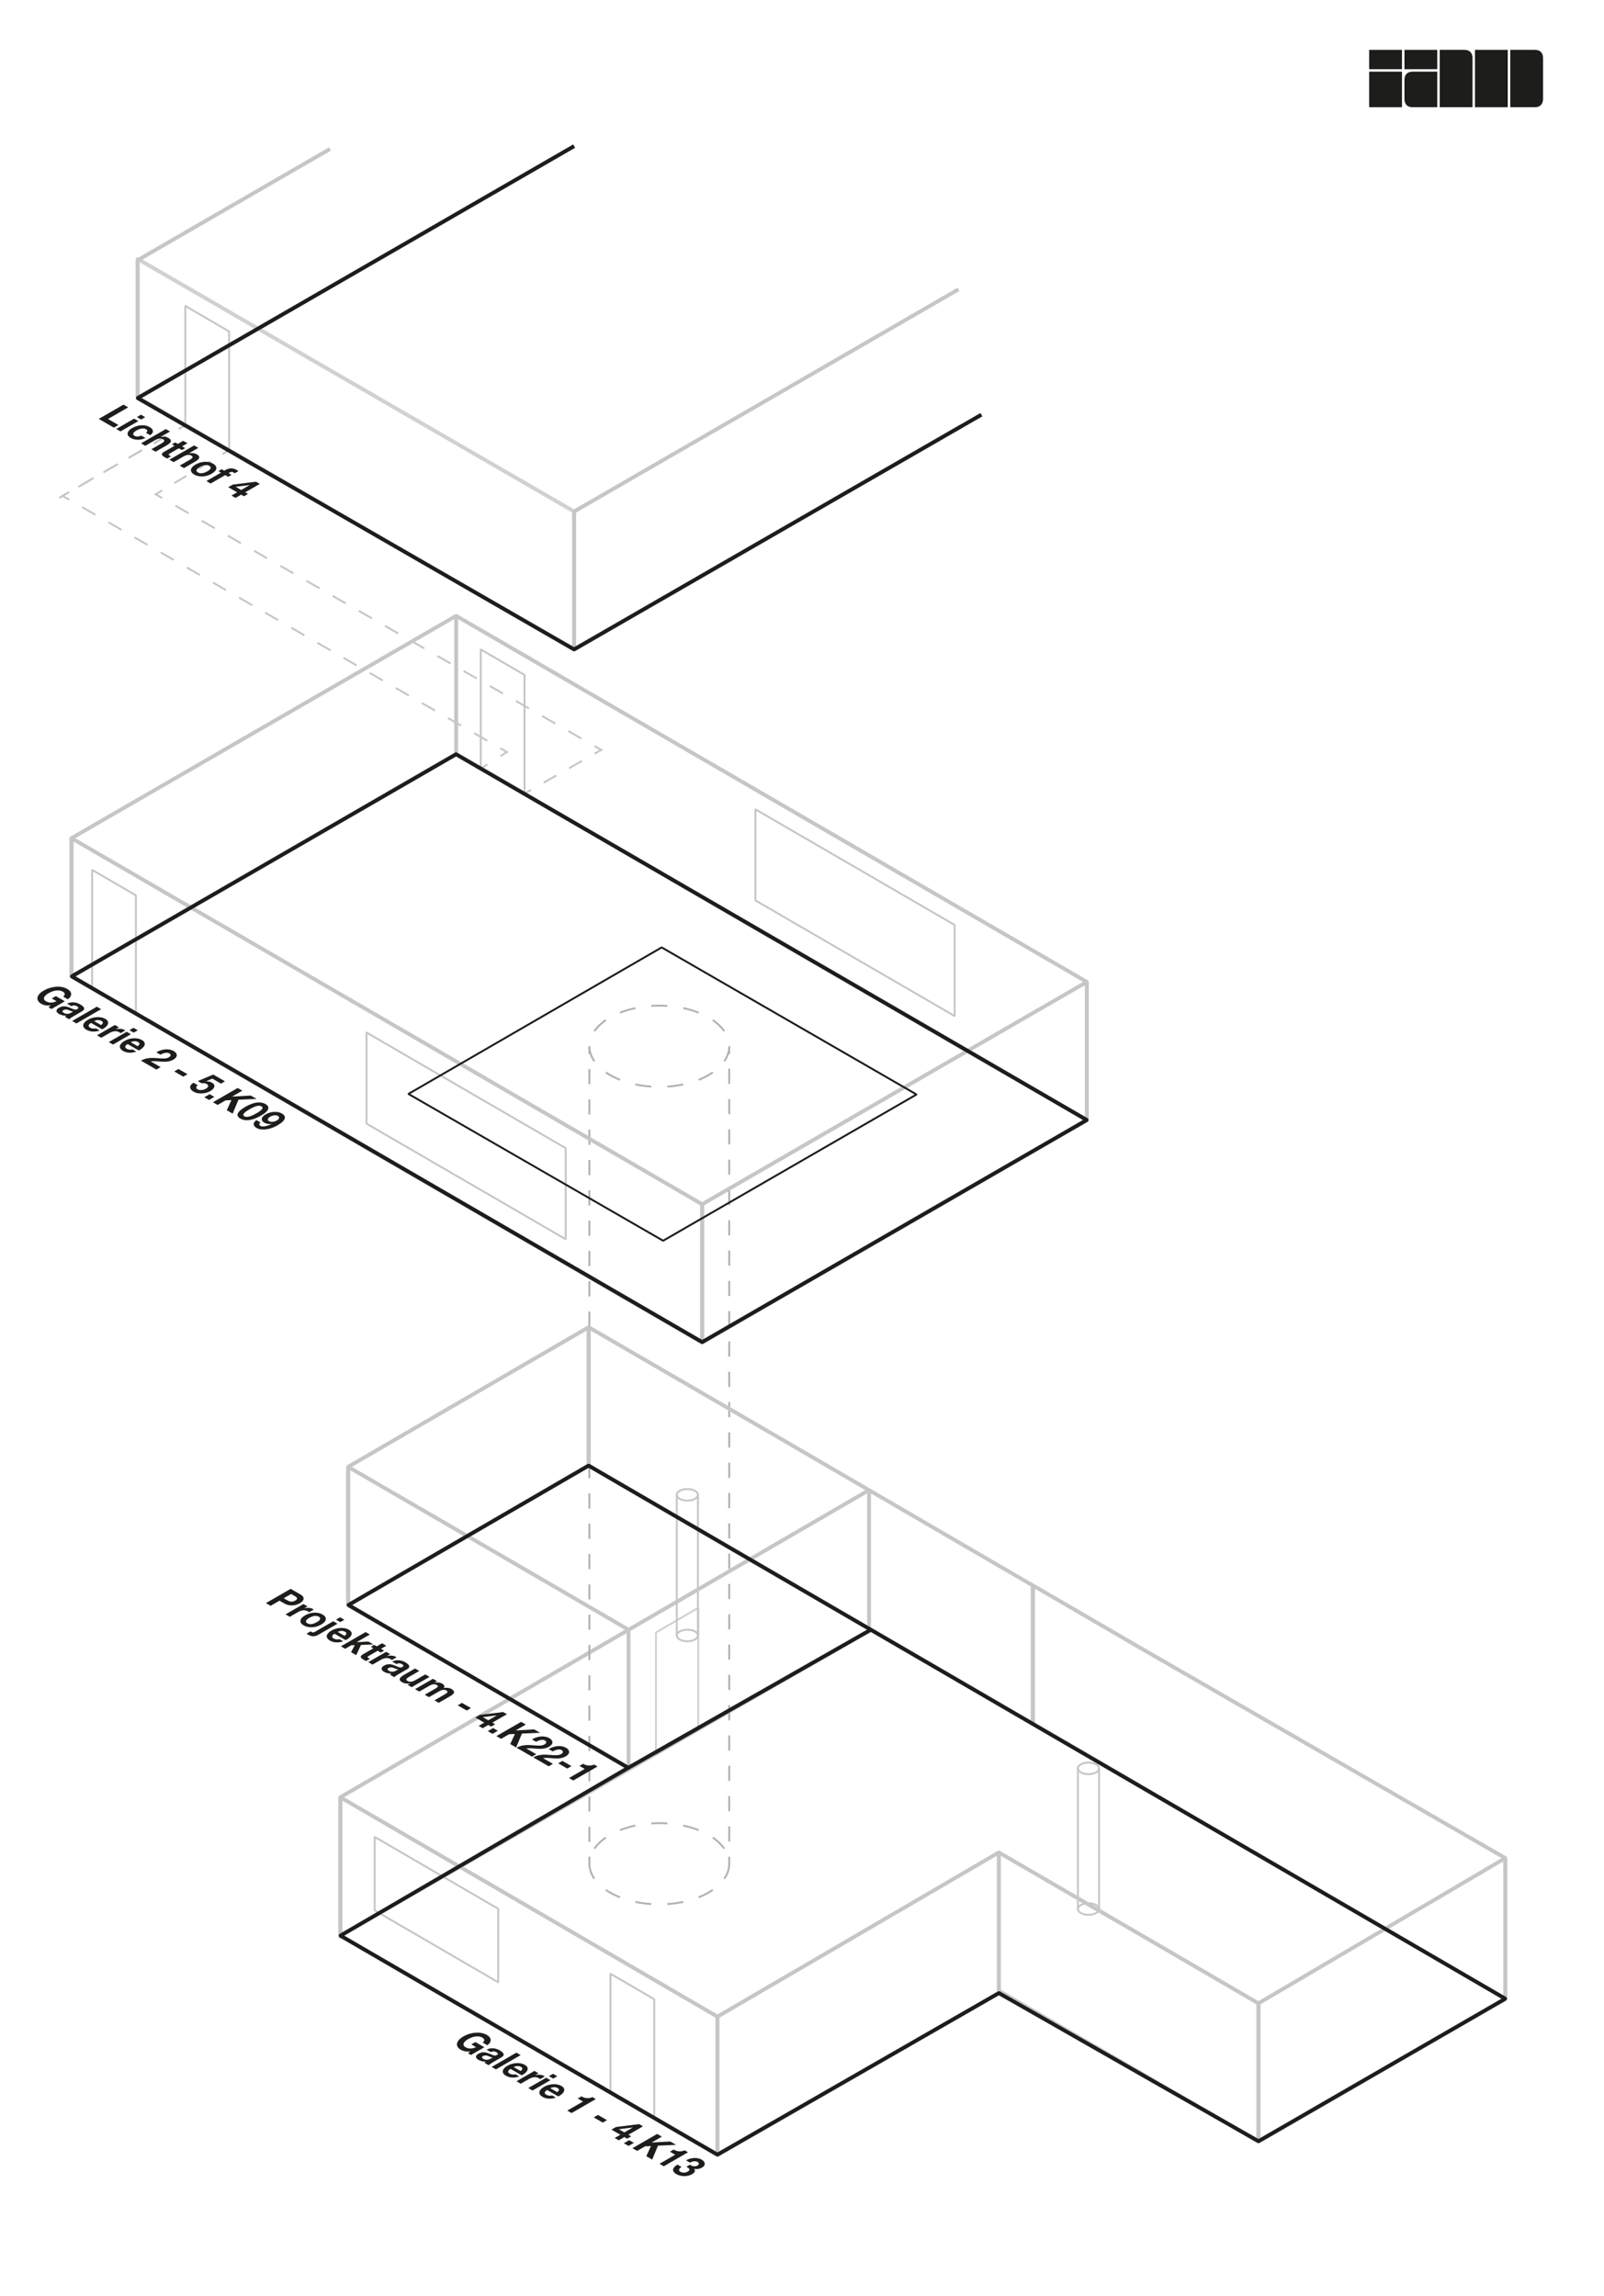 <?xml version="1.0" encoding="UTF-8"?><svg id="Ebene_1" xmlns="http://www.w3.org/2000/svg" viewBox="0 0 834 1194"><defs><style>.cls-1{stroke-dasharray:0 0 7.29 7.29;}.cls-1,.cls-2,.cls-3,.cls-4,.cls-5,.cls-6,.cls-7,.cls-8,.cls-9,.cls-10,.cls-11,.cls-12,.cls-13,.cls-14,.cls-15,.cls-16{fill:none;stroke-miterlimit:10;}.cls-1,.cls-2,.cls-3,.cls-6,.cls-9,.cls-10,.cls-14,.cls-15,.cls-16{stroke:#c6c6c6;}.cls-17{fill:#1d1d1b;}.cls-2{stroke-dasharray:0 0 7.62 7.62;}.cls-3{stroke-dasharray:0 0 7.31 7.31;}.cls-4,.cls-8,.cls-11,.cls-12{stroke:#1d1d1b;}.cls-4,.cls-11{opacity:.2;}.cls-5{stroke-dasharray:0 0 7.88 7.88;}.cls-5,.cls-7,.cls-13{stroke:#b2b2b2;}.cls-6{stroke-dasharray:0 0 7.52 7.52;}.cls-7{stroke-dasharray:0 0 8.35 8.35;}.cls-8,.cls-9,.cls-11{stroke-width:2px;}.cls-10{stroke-dasharray:0 0 7.85 7.85;}.cls-15{stroke-dasharray:0 0 6.03 6.03;}.cls-16{stroke-dasharray:0 0 7.84 7.84;}</style></defs><line class="cls-14" x1="119.13" y1="234.07" x2="115.7" y2="236.13"/><line class="cls-3" x1="109.44" y1="239.9" x2="87.51" y2="253.12"/><polyline class="cls-14" points="84.38 255 80.95 257.07 84.42 259.06"/><line class="cls-10" x1="91.23" y1="262.97" x2="305.74" y2="386.02"/><polyline class="cls-14" points="309.15 387.98 312.62 389.97 309.14 391.95"/><line class="cls-2" x1="302.52" y1="395.71" x2="279.36" y2="408.9"/><polyline class="cls-14" points="276.05 410.78 272.57 412.76 269.11 410.75"/><line class="cls-15" x1="263.9" y1="407.71" x2="256.07" y2="403.16"/><polyline class="cls-14" points="253.47 401.65 250.01 399.64 253.39 397.5"/><polyline class="cls-14" points="260.2 393.21 263.58 391.08 260.12 389.08"/><line class="cls-16" x1="253.33" y1="385.17" x2="39.39" y2="261.81"/><polyline class="cls-14" points="35.99 259.86 32.53 257.86 35.99 255.86"/><line class="cls-1" x1="42.32" y1="252.22" x2="89.73" y2="224.94"/><polyline class="cls-14" points="92.9 223.12 96.36 221.13 92.9 223.12"/><line class="cls-6" x1="86.38" y1="226.88" x2="37.52" y2="255.03"/><line class="cls-14" x1="34.27" y1="256.91" x2="30.8" y2="258.91"/><path class="cls-9" d="m177.12,1006.46l274.7-158.36s.05-.05.05-.09v-72.97c0-.08-.08-.13-.15-.09l-274.7,159.61s-.05.05-.05.09v71.71c0,.08.08.13.15.09Z"/><path class="cls-9" d="m317.38,1016.3l-140.26-81.6c-.07-.04-.15,0-.15.09v71.71s.02.07.05.09l140.36,81.59v.07l55.51,32.24c.07.04.15,0,.15-.09v-71.64s-.02-.07-.05-.09l-55.61-32.37Z"/><path class="cls-9" d="m592.28,856.57l-55.2-32.11c-.07-.04-.15,0-.15.09v71.71s.02.07.05.09l55.3,32.1v.07l190.26,110.75c.07.04.15,0,.15-.09v-72.88s-.02-.07-.05-.09l-190.36-109.64Z"/><path class="cls-9" d="m654.49,1113.62l128.15-74.16s.05-.05.05-.09v-72.96c0-.08-.08-.13-.15-.09l-128.15,75.42s-.05.05-.05.09v71.71c0,.08.08.13.15.09Z"/><path class="cls-9" d="m598.68,1009.38l-79.17-45.99c-.07-.04-.15,0-.15.09v71.71s.02.07.05.09l79.27,45.98v.07l55.51,32.24c.07.04.15,0,.15-.09v-71.64s-.02-.07-.05-.09l-55.61-32.37Z"/><path class="cls-9" d="m373.19,1120.55l146.12-84.03s.05-.05.05-.09v-72.96c0-.08-.08-.13-.15-.09l-146.12,85.28s-.05.05-.05.09v71.71c0,.08.08.13.15.09Z"/><path class="cls-14" d="m194.83,955.41v38s.02.07.05.09l45.93,26.7v.02l18.08,10.5c.07.04.15,0,.15-.09v-37.98s-.02-.07-.05-.09l-64.01-37.24c-.07-.04-.15,0-.15.09Z"/><path class="cls-14" d="m317.42,1026.56v61.66s.02.07.05.09l16.25,9.45h0s6.31,3.67,6.31,3.67c.07.04.15,0,.15-.09v-61.65s-.02-.07-.05-.09l-22.57-13.13c-.07-.04-.15,0-.15.09Z"/><line class="cls-14" x1="560.45" y1="992.78" x2="560.45" y2="919.58"/><line class="cls-14" x1="571.45" y1="919.58" x2="571.45" y2="992.78"/><ellipse class="cls-14" cx="565.95" cy="919.58" rx="5.5" ry="3.01"/><ellipse class="cls-14" cx="565.95" cy="992.72" rx="5.5" ry="3.01"/><line class="cls-4" x1="537.08" y1="896.3" x2="537.08" y2="824.45"/><path class="cls-4" d="m341.21,911.87l21.81-12.54s.05-.05.05-.09v-62.97c0-.08-.08-.13-.15-.09l-21.81,12.73s-.05.05-.05.09v62.78c0,.08.08.13.15.09Z"/><line class="cls-13" x1="379.16" y1="969.5" x2="379.16" y2="965.5"/><line class="cls-5" x1="379.16" y1="957.63" x2="379.16" y2="552"/><line class="cls-13" x1="379.16" y1="548.07" x2="379.16" y2="544.07"/><line class="cls-13" x1="306.45" y1="544.07" x2="306.45" y2="548.07"/><line class="cls-5" x1="306.45" y1="555.94" x2="306.45" y2="961.57"/><line class="cls-13" x1="306.45" y1="965.5" x2="306.45" y2="969.5"/><ellipse class="cls-7" cx="342.81" cy="544.07" rx="36.35" ry="21.11"/><ellipse class="cls-7" cx="342.81" cy="969.17" rx="36.35" ry="21.11"/><path class="cls-9" d="m396.21,742.5l-89.98-52.24c-.07-.04-.15,0-.15.09v71.71s.02.07.05.09l89.87,52.33.19.11,140.79,81.75c.07.04.15,0,.15-.09v-71.64s-.02-.07-.05-.09l-140.87-82.02Z"/><path class="cls-9" d="m271.15,815.11l-89.98-52.24c-.07-.04-.15,0-.15.09v71.71s.02.07.05.09l90.08,52.22v.07l55.51,32.24c.07.04.15,0,.15-.09v-71.64s-.02-.07-.05-.09l-55.61-32.37Z"/><path class="cls-9" d="m181.17,834.64l124.86-72.49s.05-.05.05-.09v-71.71c0-.08-.08-.13-.15-.09l-124.86,72.49s-.05.05-.05.09v71.71c0,.08.08.13.15.09Z"/><line class="cls-14" x1="351.91" y1="850.53" x2="351.91" y2="777.33"/><line class="cls-14" x1="362.9" y1="777.33" x2="362.9" y2="850.53"/><ellipse class="cls-14" cx="357.4" cy="777.33" rx="5.5" ry="3.01"/><ellipse class="cls-14" cx="357.4" cy="850.47" rx="5.5" ry="3.01"/><path class="cls-9" d="m37.17,436.05v71.71s.02.07.05.09l327.71,190.17c.07.04.15,0,.15-.09v-71.64s-.02-.07-.05-.09L37.32,435.96c-.07-.04-.15,0-.15.09Z"/><path class="cls-9" d="m237.18,320.43v71.71s.02.07.05.09l327.71,190.17c.07.04.15,0,.15-.09v-71.64s-.02-.07-.05-.09l-327.71-190.24c-.07-.04-.15,0-.15.09Z"/><path class="cls-9" d="m37.32,507.73l199.81-115.51s.05-.05.05-.09v-71.71c0-.08-.08-.13-.15-.09l-199.81,115.51s-.05.05-.05.09v71.71c0,.08.08.13.15.09Z"/><path class="cls-9" d="m365.14,626.2l199.81-115.51c.07-.04.15,0,.15.09v71.64s-.02.07-.05.09l-199.81,115.51c-.07.04-.15,0-.15-.09v-71.64s.02-.07.05-.09Z"/><path class="cls-14" d="m249.96,337.89v61.66s.02.07.05.09l16.25,9.45h0s6.31,3.67,6.31,3.67c.07.04.15,0,.15-.09v-61.65s-.02-.07-.05-.09l-22.57-13.13c-.07-.04-.15,0-.15.09Z"/><path class="cls-14" d="m47.91,452.54v61.66s.02.07.05.09l16.25,9.45h0s6.31,3.67,6.31,3.67c.07.04.15,0,.15-.09v-61.65s-.02-.07-.05-.09l-22.57-13.13c-.07-.04-.15,0-.15.09Z"/><path class="cls-14" d="m190.56,537.09v47.15s.02.07.05.09l103.38,60c.07.04.15,0,.15-.09v-47.12s-.02-.07-.05-.09l-103.38-60.02c-.07-.04-.15,0-.15.09Z"/><path class="cls-14" d="m392.78,421.02v47.15s.02.07.05.09l103.38,60c.07.04.15,0,.15-.09v-47.12s-.02-.07-.05-.09l-103.38-60.02c-.07-.04-.15,0-.15.09Z"/><path class="cls-12" d="m212.51,568.94l132.24,76.23s.07.02.1,0l131.55-75.94c.07-.04.07-.13,0-.17l-132.31-76.36s-.07-.02-.1,0l-131.48,76.07c-.07.04-.07.13,0,.17Z"/><path class="cls-11" d="m71.58,134.82v71.71s.02.07.05.09l226.72,131.16c.07.04.15,0,.15-.09v-71.64s-.02-.07-.05-.09L71.73,134.74c-.07-.04-.15,0-.15.09Z"/><path class="cls-9" d="m498.37,150.46l-199.81,115.51s-.05.05-.05.09v71.64c0,.08.08.13.15.09l201.76-116.63"/><path class="cls-14" d="m96.36,159.28v61.66s.02.07.05.09l16.25,9.45h0s6.31,3.67,6.31,3.67c.07.04.15,0,.15-.09v-61.65s-.02-.07-.05-.09l-22.57-13.13c-.07-.04-.15,0-.15.09Z"/><path class="cls-9" d="m271.59,91.49s26.95-15.52,26.91-15.5L71.73,207.08c-.07.04-.15,0-.15-.09v-71.64s.02-.07.05-.09l99.95-57.78"/><path class="cls-17" d="m26.41,522.83c-1.08.12-2.02.11-2.82-.05-.79-.15-1.46-.39-2-.7-.86-.5-1.46-1.04-1.79-1.63s-.42-1.19-.29-1.81c.13-.62.48-1.23,1.05-1.85.57-.62,1.31-1.19,2.24-1.72s1.96-.99,3.04-1.32,2.16-.54,3.24-.63c1.08-.08,2.13-.03,3.15.16,1.02.19,1.97.53,2.83,1.03.57.33,1.03.71,1.36,1.13.34.42.53.87.57,1.34.04.47-.08.95-.35,1.44-.28.49-.75.97-1.42,1.42l-2.34-1.35c.57-.5.83-.97.77-1.43-.06-.45-.38-.84-.96-1.18-.55-.32-1.14-.52-1.77-.6s-1.27-.07-1.93.03-1.3.27-1.93.51-1.24.53-1.8.85-1.01.65-1.41,1-.69.72-.86,1.1-.18.74-.05,1.11c.14.36.48.71,1.03,1.02.8.46,1.66.69,2.58.67.92-.02,1.87-.26,2.84-.74l-2.46-1.42,2.11-1.22,4.68,2.7-6.95,4.01-1.56-.9,1.21-.99Z"/><path class="cls-17" d="m34.85,521.95c.63-.33,1.26-.54,1.88-.64.62-.1,1.23-.11,1.83-.05.59.06,1.16.19,1.7.39.54.19,1.04.42,1.49.69.41.23.78.49,1.13.77.35.28.6.57.75.88.15.31.16.63.03.95-.13.33-.47.65-1.02.97l-4.84,2.8c-.42.24-.8.49-1.14.73-.34.25-.56.45-.65.62l-2.25-1.3c.1-.11.22-.21.34-.31.12-.1.26-.2.4-.3-.77.04-1.49-.03-2.14-.21-.65-.18-1.23-.41-1.73-.7-.38-.22-.69-.46-.9-.72s-.34-.52-.36-.8c-.02-.28.07-.55.28-.84s.55-.56,1.03-.84c.53-.3,1.04-.51,1.54-.62.5-.11.98-.15,1.44-.11.46.03.91.11,1.34.24.43.13.84.28,1.25.44.4.16.78.32,1.13.48s.68.29,1,.39.62.15.9.16c.28,0,.56-.07.82-.22s.46-.31.54-.45.11-.27.07-.4c-.04-.13-.13-.25-.27-.36s-.31-.23-.51-.35c-.43-.25-.87-.38-1.34-.4-.47-.02-.98.1-1.52.37l-2.21-1.28Zm3.22,4.04c-.19,0-.38-.02-.57-.07s-.39-.11-.59-.18c-.2-.07-.4-.15-.61-.24-.21-.09-.41-.17-.61-.25-.21-.08-.43-.15-.64-.2-.22-.06-.44-.09-.66-.1s-.45.01-.68.06c-.23.05-.47.14-.69.27-.24.14-.4.27-.48.4-.08.13-.1.25-.06.38.04.12.12.24.25.36.13.12.28.23.46.33.44.25.86.4,1.27.44.41.04.78.03,1.13-.04.35-.07.66-.17.92-.29.27-.12.47-.23.61-.31l.95-.55Z"/><path class="cls-17" d="m50.36,523.5l2.21,1.28-12.85,7.42-2.21-1.28,12.85-7.42Z"/><path class="cls-17" d="m47.33,531.93c-.79.49-1.2.94-1.25,1.35s.24.8.87,1.16c.45.26.96.41,1.54.44.58.04,1.05,0,1.41-.13l1.95,1.12c-1.42.46-2.69.64-3.83.55-1.14-.09-2.16-.4-3.08-.92-.63-.37-1.09-.77-1.35-1.2-.27-.43-.37-.88-.29-1.33.08-.45.32-.91.73-1.37.41-.46.97-.89,1.69-1.31s1.44-.72,2.24-.95c.8-.23,1.6-.37,2.4-.41.8-.04,1.58,0,2.34.15s1.44.4,2.05.75c.69.4,1.13.83,1.33,1.3.2.47.21.95.02,1.44-.19.49-.54.96-1.06,1.43-.51.46-1.15.89-1.91,1.28l-5.81-3.36Zm5.22,1.14c.54-.43.85-.82.92-1.17.07-.35-.16-.68-.7-.99-.35-.2-.72-.33-1.09-.39-.37-.06-.73-.06-1.07-.03s-.66.1-.94.2c-.29.1-.52.2-.71.29l3.6,2.08Z"/><path class="cls-17" d="m59.72,533l2.11,1.22-1.73,1,.03.02c.39-.11.8-.18,1.22-.22s.84-.04,1.24-.01.78.1,1.15.19c.36.1.68.22.95.38.17.1.3.21.39.33l-2.38,1.37c-.08-.07-.18-.16-.31-.25-.13-.09-.26-.18-.39-.26-.41-.23-.83-.39-1.26-.46-.44-.07-.88-.08-1.32-.02-.44.06-.88.17-1.32.34-.44.17-.86.37-1.27.61l-4.19,2.42-2.21-1.28,9.31-5.37Z"/><path class="cls-17" d="m69.51,536.98l-2.21-1.28,2.11-1.22,2.21,1.28-2.11,1.22Zm-3.65-.45l2.21,1.28-9.31,5.37-2.21-1.28,9.31-5.37Z"/><path class="cls-17" d="m66.36,542.92c-.79.49-1.2.94-1.25,1.35s.24.8.87,1.16c.45.26.96.41,1.54.44.58.04,1.05,0,1.41-.13l1.95,1.12c-1.42.46-2.69.64-3.83.55-1.14-.09-2.16-.4-3.08-.92-.63-.37-1.09-.77-1.35-1.2-.27-.43-.37-.88-.29-1.33.08-.45.32-.91.73-1.37.41-.46.97-.89,1.69-1.31s1.44-.72,2.24-.95c.8-.23,1.6-.37,2.4-.41.8-.04,1.58,0,2.34.15s1.44.4,2.05.75c.69.4,1.13.83,1.33,1.3.2.47.21.95.02,1.44-.19.49-.54.96-1.06,1.43-.51.46-1.15.89-1.91,1.28l-5.81-3.36Zm5.22,1.14c.54-.43.85-.82.92-1.17.07-.35-.16-.68-.7-.99-.35-.2-.72-.33-1.09-.39-.37-.06-.73-.06-1.07-.03s-.66.1-.94.2c-.29.1-.52.2-.71.29l3.6,2.08Z"/><path class="cls-17" d="m81.28,547.23c.7-.43,1.44-.77,2.23-1.03.78-.26,1.57-.43,2.37-.5.79-.07,1.57-.04,2.34.1.76.14,1.47.4,2.12.78.5.29.88.61,1.16.98.27.36.41.74.42,1.14,0,.39-.13.79-.42,1.19-.29.4-.74.78-1.35,1.13-.47.27-.94.48-1.43.64s-.96.27-1.44.34-.96.11-1.44.12c-.49.01-.97,0-1.46-.03-.49-.03-.98-.07-1.47-.11s-1-.08-1.5-.11c-.5-.03-1.01-.04-1.52-.04-.51,0-1.03.04-1.55.11l5.16,2.98-2.2,1.27-8.01-4.63c.73-.42,1.46-.74,2.18-.94.72-.21,1.45-.34,2.19-.41.74-.07,1.5-.08,2.28-.05.78.03,1.59.08,2.43.14.43.03.88.06,1.35.1.47.04.93.06,1.4.05s.92-.06,1.37-.14.87-.24,1.25-.46c.6-.35.92-.71.96-1.09.04-.38-.18-.7-.65-.98-.33-.19-.7-.3-1.1-.32-.4-.02-.8,0-1.21.09-.41.08-.82.2-1.22.37-.4.16-.77.34-1.1.54l-2.12-1.22Z"/><path class="cls-17" d="m92.78,555.89l4.69,2.71-2.2,1.27-4.69-2.71,2.2-1.27Z"/><path class="cls-17" d="m114.91,563.49l-4.51-2.6-3.3,1.4v.04c.64-.03,1.22.02,1.71.13.49.11.96.29,1.39.54.54.31.9.65,1.09,1.03.19.37.23.75.13,1.14-.1.39-.33.77-.7,1.16-.37.39-.85.75-1.44,1.09-.65.37-1.36.66-2.14.86-.78.2-1.55.31-2.33.33-.78.02-1.52-.04-2.24-.19-.72-.15-1.34-.39-1.88-.71-.53-.31-.95-.65-1.27-1.02s-.49-.77-.53-1.18c-.04-.41.08-.82.35-1.24.27-.42.74-.82,1.39-1.21l2.21,1.28c-.51.36-.78.73-.8,1.12-.02.39.21.73.7,1.01.29.17.62.28.98.34.36.06.74.07,1.13.03.39-.04.78-.11,1.16-.23.38-.12.73-.27,1.04-.45s.59-.39.79-.6c.2-.21.33-.43.38-.65.05-.22.02-.43-.1-.64-.11-.2-.32-.39-.61-.56-.39-.23-.8-.37-1.21-.42-.41-.05-.9-.04-1.47.04l-2-1.15,8.04-3.4,6.1,3.52-2.11,1.22Z"/><path class="cls-17" d="m109,568.99l2.45,1.41-2.77,1.6-2.45-1.41,2.77-1.6Z"/><path class="cls-17" d="m123.55,565.76l2.45,1.41-5.33,3.08,9.68-.56,3.06,1.76-9.42.42-3.01,7.24-3.07-1.77,2.43-5.27-3.04.14-4.14,2.39-2.45-1.41,12.85-7.42Z"/><path class="cls-17" d="m127.56,575.57c1.22-.71,2.36-1.24,3.41-1.6,1.05-.36,2-.58,2.87-.66s1.65-.04,2.35.11c.7.15,1.32.39,1.86.7s.95.67,1.22,1.08c.27.41.34.86.21,1.37s-.51,1.06-1.13,1.66c-.62.61-1.54,1.26-2.77,1.97s-2.42,1.27-3.47,1.63-2.02.59-2.91.67-1.68.05-2.38-.11c-.7-.16-1.33-.39-1.87-.7s-.94-.67-1.21-1.07c-.27-.4-.32-.86-.17-1.37s.54-1.07,1.17-1.67,1.57-1.28,2.83-2Zm2.21,1.28c-.36.21-.78.47-1.27.77-.49.31-.92.63-1.28.96-.37.34-.6.67-.69,1-.1.33.08.63.52.89s.96.36,1.55.31c.58-.05,1.17-.18,1.75-.39.58-.21,1.14-.46,1.67-.74.53-.28.98-.53,1.34-.74.22-.13.48-.28.78-.46.3-.18.59-.37.88-.58s.56-.42.81-.65c.25-.22.43-.45.55-.67s.15-.44.1-.65c-.05-.21-.23-.4-.53-.58s-.62-.27-.98-.3-.74-.01-1.12.06c-.38.07-.77.18-1.16.32s-.76.3-1.12.47-.69.34-1,.51c-.31.17-.57.32-.79.45Z"/><path class="cls-17" d="m135.41,583.7c-.35.28-.55.59-.6.92-.05.33.11.61.5.83.41.23.87.35,1.4.34.53,0,1.07-.08,1.61-.21.55-.14,1.07-.31,1.59-.53.51-.22.95-.42,1.32-.61v-.04c-.8.12-1.51.12-2.13.01s-1.2-.32-1.73-.62c-.47-.27-.81-.6-1.02-.99-.21-.39-.28-.79-.19-1.2.09-.39.32-.77.68-1.13.36-.36.79-.69,1.29-.98.65-.37,1.34-.67,2.08-.89.74-.22,1.49-.35,2.24-.39s1.48,0,2.19.13c.71.13,1.35.36,1.92.69.82.47,1.31.98,1.48,1.51.16.53.09,1.07-.2,1.61s-.77,1.08-1.43,1.6c-.66.52-1.38,1.01-2.17,1.47s-1.62.85-2.56,1.21c-.94.36-1.9.63-2.87.79-.97.17-1.93.21-2.86.12-.94-.08-1.79-.35-2.57-.8-.95-.55-1.44-1.18-1.48-1.9-.04-.72.44-1.44,1.43-2.16l2.11,1.22Zm4.42-.71c.29.17.61.28.96.34s.7.06,1.07.02c.36-.04.72-.12,1.07-.24s.69-.27,1-.45c.29-.17.53-.35.74-.56s.34-.42.41-.63c.07-.22.06-.42-.02-.63s-.27-.38-.55-.55-.57-.25-.91-.3-.68-.04-1.04,0c-.36.04-.72.12-1.07.24-.35.12-.67.26-.95.43s-.56.36-.77.56c-.21.2-.37.41-.45.61-.09.21-.09.41-.02.61.07.2.25.39.53.55Z"/><path class="cls-17" d="m244.54,1066.74c-1.08.12-2.02.11-2.82-.05-.79-.15-1.46-.39-2-.7-.86-.5-1.46-1.04-1.79-1.63s-.42-1.19-.29-1.81c.13-.62.48-1.23,1.05-1.85.57-.62,1.31-1.19,2.24-1.72s1.96-.99,3.04-1.32,2.16-.54,3.24-.63c1.08-.08,2.13-.03,3.15.16,1.02.19,1.97.53,2.83,1.03.57.33,1.03.71,1.36,1.13.34.42.53.87.57,1.34.04.47-.08.95-.35,1.44-.28.49-.75.97-1.42,1.42l-2.34-1.35c.57-.5.83-.97.77-1.43-.06-.45-.38-.84-.96-1.18-.55-.32-1.14-.52-1.77-.6s-1.27-.07-1.93.03-1.3.27-1.93.51-1.24.53-1.8.85-1.01.65-1.41,1-.69.72-.86,1.1-.18.74-.05,1.11c.14.36.48.71,1.03,1.02.8.46,1.66.69,2.58.67.92-.02,1.87-.26,2.84-.74l-2.46-1.42,2.11-1.22,4.68,2.7-6.95,4.01-1.56-.9,1.21-.99Z"/><path class="cls-17" d="m252.98,1065.86c.63-.33,1.26-.54,1.88-.64.62-.1,1.23-.11,1.83-.05.59.06,1.16.19,1.7.39.54.19,1.04.42,1.49.69.41.23.78.49,1.13.77.35.28.6.57.75.88.15.31.16.63.03.95-.13.33-.47.65-1.02.97l-4.84,2.8c-.42.24-.8.49-1.14.73-.34.25-.56.45-.65.62l-2.25-1.3c.1-.11.22-.21.34-.31.12-.1.26-.2.4-.3-.77.04-1.49-.03-2.14-.21-.65-.18-1.23-.41-1.73-.7-.38-.22-.69-.46-.9-.72s-.34-.52-.36-.8c-.02-.28.07-.55.28-.84s.55-.56,1.03-.84c.53-.3,1.04-.51,1.54-.62.5-.11.98-.15,1.44-.11.46.03.91.11,1.34.24.43.13.84.28,1.25.44.4.16.78.32,1.13.48s.68.29,1,.39.62.15.9.16c.28,0,.56-.07.82-.22s.46-.31.54-.45.11-.27.07-.4c-.04-.13-.13-.25-.27-.36s-.31-.23-.51-.35c-.43-.25-.87-.38-1.34-.4-.47-.02-.98.1-1.52.37l-2.21-1.28Zm3.22,4.04c-.19,0-.38-.02-.57-.07s-.39-.11-.59-.18c-.2-.07-.4-.15-.61-.24-.21-.09-.41-.17-.61-.25-.21-.08-.43-.15-.64-.2-.22-.06-.44-.09-.66-.1s-.45.01-.68.06c-.23.05-.47.14-.69.27-.24.14-.4.27-.48.4-.08.13-.1.25-.06.38.04.12.12.24.25.36.13.12.28.23.46.33.44.25.86.4,1.27.44.41.04.78.03,1.13-.04.35-.07.66-.17.92-.29.27-.12.47-.23.61-.31l.95-.55Z"/><path class="cls-17" d="m268.49,1067.41l2.21,1.28-12.85,7.42-2.21-1.28,12.85-7.42Z"/><path class="cls-17" d="m265.46,1075.85c-.79.49-1.2.94-1.25,1.35s.24.8.87,1.16c.45.26.96.41,1.54.44.58.04,1.05,0,1.41-.13l1.95,1.12c-1.42.46-2.69.64-3.83.55-1.14-.09-2.16-.4-3.08-.92-.63-.37-1.09-.77-1.35-1.2-.27-.43-.37-.88-.29-1.33.08-.45.32-.91.73-1.37.41-.46.97-.89,1.69-1.31s1.44-.72,2.24-.95c.8-.23,1.6-.37,2.4-.41.8-.04,1.58,0,2.34.15s1.44.4,2.05.75c.69.4,1.13.83,1.33,1.3.2.47.21.95.02,1.44-.19.49-.54.96-1.06,1.43-.51.46-1.15.89-1.91,1.28l-5.81-3.36Zm5.22,1.14c.54-.43.85-.82.92-1.17.07-.35-.16-.68-.7-.99-.35-.2-.72-.33-1.09-.39-.37-.06-.73-.06-1.07-.03s-.66.1-.94.2c-.29.1-.52.2-.71.29l3.6,2.08Z"/><path class="cls-17" d="m277.85,1076.91l2.11,1.22-1.73,1,.03.02c.39-.11.8-.18,1.22-.22s.84-.04,1.24-.01.78.1,1.15.19c.36.1.68.22.95.38.17.1.3.21.39.33l-2.38,1.37c-.08-.07-.18-.16-.31-.25-.13-.09-.26-.18-.39-.26-.41-.23-.83-.39-1.26-.46-.44-.07-.88-.08-1.32-.02-.44.06-.88.17-1.32.34-.44.17-.86.37-1.27.61l-4.19,2.42-2.21-1.28,9.31-5.37Z"/><path class="cls-17" d="m287.63,1080.9l-2.21-1.28,2.11-1.22,2.21,1.28-2.11,1.22Zm-3.65-.45l2.21,1.28-9.31,5.37-2.21-1.28,9.31-5.37Z"/><path class="cls-17" d="m284.49,1086.83c-.79.49-1.2.94-1.25,1.35s.24.8.87,1.16c.45.26.96.41,1.54.44.58.04,1.05,0,1.41-.13l1.95,1.12c-1.42.46-2.69.64-3.83.55-1.14-.09-2.16-.4-3.08-.92-.63-.37-1.09-.77-1.35-1.2-.27-.43-.37-.88-.29-1.33.08-.45.32-.91.73-1.37.41-.46.97-.89,1.69-1.31s1.44-.72,2.24-.95c.8-.23,1.6-.37,2.4-.41.8-.04,1.58,0,2.34.15s1.44.4,2.05.75c.69.4,1.13.83,1.33,1.3.2.47.21.95.02,1.44-.19.49-.54.96-1.06,1.43-.51.46-1.15.89-1.91,1.28l-5.81-3.36Zm5.22,1.14c.54-.43.85-.82.92-1.17.07-.35-.16-.68-.7-.99-.35-.2-.72-.33-1.09-.39-.37-.06-.73-.06-1.07-.03s-.66.1-.94.2c-.29.1-.52.2-.71.29l3.6,2.08Z"/><path class="cls-17" d="m297.18,1098.82l-2.21-1.28,8.17-4.72-2.74-1.58,1.93-1.11c.37.23.78.42,1.21.59s.9.27,1.39.32c.49.05.99.04,1.51-.03.52-.08,1.05-.23,1.59-.48l1.76,1.02-12.6,7.27Z"/><path class="cls-17" d="m310.91,1099.8l4.69,2.71-2.2,1.27-4.69-2.71,2.2-1.27Z"/><path class="cls-17" d="m322.53,1110.09l-4.61-2.66,2.34-1.35,12.08-1.5,1.98,1.14-7.58,4.37,1.45.84-2.11,1.22-1.45-.84-2.92,1.68-2.1-1.21,2.92-1.68Zm6.48-3.74l-.05-.03-7.2.9,2.87,1.66,4.37-2.53Z"/><path class="cls-17" d="m327.13,1112.91l2.45,1.41-2.77,1.6-2.45-1.41,2.77-1.6Z"/><path class="cls-17" d="m341.68,1109.67l2.45,1.41-5.33,3.08,9.68-.56,3.06,1.76-9.42.42-3.01,7.24-3.07-1.77,2.43-5.27-3.04.14-4.14,2.39-2.45-1.41,12.85-7.42Z"/><path class="cls-17" d="m345.12,1126.49l-2.21-1.28,8.17-4.72-2.74-1.58,1.93-1.11c.37.23.78.42,1.21.59s.9.27,1.39.32c.49.05.99.04,1.51-.03.52-.08,1.05-.23,1.59-.48l1.76,1.02-12.6,7.27Z"/><path class="cls-17" d="m358.73,1125.69c.21.15.47.3.76.44.29.14.61.25.96.32.35.07.7.08,1.07.05.37-.04.73-.16,1.09-.37.54-.31.8-.64.77-.99-.02-.35-.24-.64-.64-.87-.56-.32-1.2-.45-1.91-.36-.71.08-1.39.31-2.02.69l-2.1-1.21c.67-.36,1.36-.65,2.08-.85.72-.2,1.43-.32,2.14-.35.71-.03,1.4.02,2.07.16s1.28.38,1.84.7c.44.25.8.55,1.08.89s.45.7.5,1.07c.05.37-.04.75-.25,1.12-.21.38-.6.73-1.17,1.05-.6.35-1.26.58-1.99.71-.73.13-1.43.09-2.11-.11l-.04.02c.45.44.58.91.4,1.41-.18.5-.62.95-1.33,1.36-.66.38-1.36.66-2.1.82-.74.17-1.47.25-2.19.23-.72-.01-1.42-.11-2.09-.28-.67-.17-1.28-.41-1.81-.72-.61-.35-1.07-.73-1.37-1.14-.3-.41-.43-.83-.39-1.26.04-.43.25-.87.63-1.31.38-.44.93-.86,1.66-1.27l2.1,1.21c-.34.21-.62.42-.83.64-.22.22-.36.44-.42.66-.07.22-.05.43.05.64.1.21.31.41.64.6.5.29,1.1.43,1.8.42.7,0,1.35-.19,1.95-.53.48-.28.77-.53.86-.77.09-.24.07-.46-.07-.67-.14-.21-.34-.41-.62-.59-.28-.18-.55-.35-.82-.51l1.8-1.04Z"/><path class="cls-17" d="m151.13,826.21l5.02,2.9c.7.4,1.17.81,1.43,1.23s.34.83.27,1.22c-.08.4-.29.78-.65,1.15s-.79.7-1.31,1-1.11.56-1.74.76-1.29.33-1.99.37c-.69.04-1.4,0-2.12-.15s-1.43-.42-2.13-.82l-2.57-1.48-4.61,2.66-2.45-1.41,12.85-7.42Zm-3.6,4.9l1.9,1.1c.28.16.58.3.88.43s.63.2.97.23c.33.03.69.01,1.06-.06s.76-.23,1.17-.47.68-.46.81-.67.17-.42.11-.61c-.06-.19-.19-.38-.41-.56s-.46-.35-.74-.51l-1.9-1.1-3.85,2.22Z"/><path class="cls-17" d="m157.75,834.12l2.11,1.22-1.73,1,.03.02c.39-.11.8-.18,1.22-.22s.84-.04,1.24-.01.78.1,1.15.19c.36.1.68.22.95.38.17.1.3.21.39.33l-2.38,1.37c-.08-.07-.18-.16-.31-.25-.13-.09-.26-.18-.39-.26-.41-.23-.83-.39-1.26-.46-.44-.07-.88-.08-1.32-.02-.44.06-.88.17-1.32.34-.44.17-.86.37-1.27.61l-4.19,2.42-2.21-1.28,9.31-5.37Z"/><path class="cls-17" d="m158.62,840.01c.74-.43,1.52-.76,2.32-1,.8-.24,1.6-.37,2.39-.41s1.56.03,2.3.18,1.43.42,2.07.79,1.09.76,1.37,1.2c.28.43.39.88.33,1.33s-.3.92-.71,1.38c-.41.46-.98.91-1.73,1.34s-1.51.76-2.31.99c-.8.23-1.59.37-2.38.4s-1.56-.03-2.31-.19c-.75-.16-1.44-.43-2.07-.79s-1.09-.76-1.36-1.19c-.27-.43-.38-.87-.32-1.33s.29-.91.7-1.37c.4-.46.97-.91,1.72-1.34Zm2.21,1.28c-.37.21-.7.44-1,.68-.29.24-.5.49-.63.74-.13.25-.16.5-.07.74s.31.47.68.69.77.35,1.19.4.85.04,1.28-.04c.43-.08.86-.2,1.27-.37.42-.17.81-.36,1.18-.57s.71-.44,1.01-.69c.3-.24.51-.49.63-.74.12-.25.15-.49.07-.74s-.31-.48-.68-.69-.77-.35-1.2-.39-.85-.03-1.28.04c-.43.07-.85.19-1.27.37-.42.17-.82.37-1.19.58Z"/><path class="cls-17" d="m161.52,848.31c.08.1.21.21.41.32.23.13.48.22.75.26.27.04.58-.04.93-.24l9.65-5.57,2.21,1.28-9.77,5.64c-.48.28-.94.49-1.37.64-.44.15-.88.23-1.33.24s-.91-.05-1.39-.2c-.48-.14-1-.38-1.56-.7-.12-.07-.23-.14-.34-.22-.11-.08-.21-.16-.3-.24l2.11-1.22Zm15.4-4.79l-2.21-1.28,2.11-1.22,2.21,1.28-2.11,1.22Z"/><path class="cls-17" d="m173.94,849.56c-.79.49-1.2.94-1.25,1.35s.24.8.87,1.16c.45.26.96.41,1.54.44.58.04,1.05,0,1.41-.13l1.95,1.12c-1.42.46-2.69.64-3.83.55-1.14-.09-2.16-.4-3.08-.92-.63-.37-1.09-.77-1.35-1.2-.27-.43-.37-.88-.29-1.33.08-.45.32-.91.73-1.37.41-.46.97-.89,1.69-1.31s1.44-.72,2.24-.95c.8-.23,1.6-.37,2.4-.41.8-.04,1.58,0,2.34.15s1.44.4,2.05.75c.69.4,1.13.83,1.33,1.3.2.47.21.95.02,1.44-.19.49-.54.96-1.06,1.43-.51.46-1.15.89-1.91,1.28l-5.81-3.36Zm5.22,1.14c.54-.43.85-.82.92-1.17.07-.35-.16-.68-.7-.99-.35-.2-.72-.33-1.09-.39-.37-.06-.73-.06-1.07-.03s-.66.1-.94.2c-.29.1-.52.2-.71.29l3.6,2.08Z"/><path class="cls-17" d="m190.09,848.7l2.21,1.28-6.89,3.98,6.14-.32,2.62,1.51-6.46.22-2.5,5.35-2.68-1.55,1.94-3.68-1.81.06-3.2,1.85-2.21-1.28,12.85-7.42Z"/><path class="cls-17" d="m198.09,857.42l1.62.94-1.71.99-1.62-.94-4.61,2.66c-.43.25-.66.45-.68.61-.02.16.16.34.53.56.25.14.5.26.76.35l-2,1.15c-.22-.09-.46-.19-.7-.32-.24-.13-.47-.25-.69-.38-.34-.2-.64-.4-.89-.61-.25-.21-.41-.43-.49-.65-.07-.23-.03-.46.12-.71.15-.24.46-.5.93-.77l5.49-3.17-1.34-.77,1.71-.99,1.34.77,2.79-1.61,2.21,1.28-2.79,1.61Z"/><path class="cls-17" d="m200.77,858.96l2.11,1.22-1.73,1,.03.02c.39-.11.8-.18,1.22-.22s.84-.04,1.24-.01.78.1,1.15.19c.36.1.68.22.95.38.17.1.3.21.39.33l-2.38,1.37c-.08-.07-.18-.16-.31-.25-.13-.09-.26-.18-.39-.26-.41-.23-.83-.39-1.26-.46-.44-.07-.88-.08-1.32-.02-.44.06-.88.17-1.32.34-.44.17-.86.37-1.27.61l-4.19,2.42-2.21-1.28,9.31-5.37Z"/><path class="cls-17" d="m203.88,864.06c.63-.33,1.26-.54,1.88-.64.62-.1,1.23-.11,1.83-.05.59.06,1.16.19,1.7.39.54.19,1.04.42,1.49.69.41.23.78.49,1.13.77.35.28.6.57.75.88.15.31.16.63.03.95-.13.33-.47.65-1.02.97l-4.84,2.8c-.42.24-.8.49-1.14.73-.34.25-.56.45-.65.62l-2.25-1.3c.1-.11.22-.21.34-.31.12-.1.26-.2.4-.3-.77.04-1.49-.03-2.14-.21-.65-.18-1.23-.41-1.73-.7-.38-.22-.69-.46-.9-.72s-.34-.52-.36-.8c-.02-.28.07-.55.28-.84s.55-.56,1.03-.84c.53-.3,1.04-.51,1.54-.62.5-.11.98-.15,1.44-.11.46.03.91.11,1.34.24.43.13.84.28,1.25.44.4.16.78.32,1.13.48s.68.29,1,.39.62.15.9.16c.28,0,.56-.07.82-.22s.46-.31.54-.45.11-.27.07-.4c-.04-.13-.13-.25-.27-.36s-.31-.23-.51-.35c-.43-.25-.87-.38-1.34-.4-.47-.02-.98.1-1.52.37l-2.21-1.28Zm3.22,4.04c-.19,0-.38-.02-.57-.07s-.39-.11-.59-.18c-.2-.07-.4-.15-.61-.24-.21-.09-.41-.17-.61-.25-.21-.08-.43-.15-.64-.2-.22-.06-.44-.09-.66-.1s-.45.01-.68.06c-.23.05-.47.14-.69.27-.24.14-.4.27-.48.4-.08.13-.1.25-.06.38.04.12.12.24.25.36.13.12.28.23.46.33.44.25.86.4,1.27.44.41.04.78.03,1.13-.04.35-.07.66-.17.92-.29.27-.12.47-.23.61-.31l.95-.55Z"/><path class="cls-17" d="m214.04,877.37l-2.1-1.21,1.3-.75-.05-.03c-.81.14-1.56.16-2.26.05s-1.28-.3-1.75-.57c-.59-.34-.99-.68-1.18-1-.19-.33-.23-.65-.12-.96s.36-.64.75-.96c.38-.32.87-.65,1.44-.99l5.72-3.3,2.21,1.28-5.26,3.03c-.77.44-1.23.84-1.4,1.18-.17.34.01.66.53.96.6.35,1.25.48,1.93.4.68-.08,1.5-.4,2.45-.95l4.88-2.82,2.21,1.28-9.31,5.37Z"/><path class="cls-17" d="m225.09,873l2.09,1.21-1.26.73.03.02c.77-.11,1.49-.12,2.17-.04.67.08,1.28.28,1.81.59s.86.63,1.04,1.01c.19.38.11.79-.24,1.24.65-.1,1.33-.12,2.05-.06.72.06,1.36.25,1.93.57.43.25.76.51,1.01.79.24.28.36.57.36.87s-.15.62-.43.95-.72.67-1.32,1.01l-6.23,3.6-2.21-1.28,5.27-3.05c.31-.18.6-.36.85-.53.25-.17.44-.34.55-.51.11-.17.14-.34.07-.52-.06-.17-.25-.35-.56-.53s-.63-.29-.96-.32c-.33-.03-.66-.01-.99.05s-.66.17-.97.31-.62.3-.91.46l-5.18,2.99-2.21-1.28,5.22-3.01c.26-.15.53-.31.8-.48.26-.17.47-.34.62-.51.15-.18.2-.36.16-.54s-.24-.38-.6-.58c-.11-.07-.28-.13-.5-.2-.22-.06-.49-.1-.8-.11-.31,0-.67.04-1.06.14s-.82.28-1.28.54l-5.4,3.12-2.21-1.28,9.31-5.37Z"/><path class="cls-17" d="m240.18,885.52l4.69,2.71-2.2,1.27-4.69-2.71,2.2-1.27Z"/><path class="cls-17" d="m251.79,895.8l-4.61-2.66,2.34-1.35,12.08-1.5,1.98,1.14-7.58,4.37,1.45.84-2.11,1.22-1.45-.84-2.92,1.68-2.1-1.21,2.92-1.68Zm6.48-3.74l-.05-.03-7.2.9,2.87,1.66,4.37-2.53Z"/><path class="cls-17" d="m256.39,898.62l2.45,1.41-2.77,1.6-2.45-1.41,2.77-1.6Z"/><path class="cls-17" d="m270.94,895.38l2.45,1.41-5.33,3.08,9.68-.56,3.06,1.76-9.42.42-3.01,7.24-3.07-1.77,2.43-5.27-3.04.14-4.14,2.39-2.45-1.41,12.85-7.42Z"/><path class="cls-17" d="m276.6,904.53c.7-.43,1.44-.77,2.23-1.03.78-.26,1.57-.43,2.37-.5.79-.07,1.57-.04,2.34.1.76.14,1.47.4,2.12.78.5.29.88.61,1.16.98.27.36.41.74.42,1.14,0,.39-.13.79-.42,1.19-.29.4-.74.78-1.35,1.13-.47.27-.94.48-1.43.64s-.96.27-1.44.34-.96.11-1.44.12c-.49.01-.97,0-1.46-.03-.49-.03-.98-.07-1.47-.11s-1-.08-1.5-.11c-.5-.03-1.01-.04-1.52-.04-.51,0-1.03.04-1.55.11l5.16,2.98-2.2,1.27-8.01-4.63c.73-.42,1.46-.74,2.18-.94.72-.21,1.45-.34,2.19-.41.74-.07,1.5-.08,2.28-.05.78.03,1.59.08,2.43.14.43.03.88.06,1.35.1.47.04.93.06,1.4.05s.92-.06,1.37-.14.87-.24,1.25-.46c.6-.35.92-.71.96-1.09.04-.38-.18-.7-.65-.98-.33-.19-.7-.3-1.1-.32-.4-.02-.8,0-1.21.09-.41.08-.82.2-1.22.37-.4.16-.77.34-1.1.54l-2.12-1.22Z"/><path class="cls-17" d="m285.27,909.54c.7-.43,1.44-.77,2.23-1.03.78-.26,1.57-.43,2.37-.5.79-.07,1.57-.04,2.34.1.76.14,1.47.4,2.12.78.5.29.88.61,1.16.98.27.36.41.74.42,1.14,0,.39-.13.79-.42,1.19-.29.4-.74.78-1.35,1.13-.47.27-.94.48-1.43.64s-.96.27-1.44.34-.96.11-1.44.12c-.49.01-.97,0-1.46-.03-.49-.03-.98-.07-1.47-.11s-1-.08-1.5-.11c-.5-.03-1.01-.04-1.52-.04-.51,0-1.03.04-1.55.11l5.16,2.98-2.2,1.27-8.01-4.63c.73-.42,1.46-.74,2.18-.94.72-.21,1.45-.34,2.19-.41.74-.07,1.5-.08,2.28-.05.78.03,1.59.08,2.43.14.43.03.88.06,1.35.1.47.04.93.06,1.4.05s.92-.06,1.37-.14.87-.24,1.25-.46c.6-.35.92-.71.96-1.09.04-.38-.18-.7-.65-.98-.33-.19-.7-.3-1.1-.32-.4-.02-.8,0-1.21.09-.41.08-.82.2-1.22.37-.4.16-.77.34-1.1.54l-2.12-1.22Z"/><path class="cls-17" d="m292.44,915.69l4.69,2.71-2.2,1.27-4.69-2.71,2.2-1.27Z"/><path class="cls-17" d="m298.06,925.88l-2.21-1.28,8.17-4.72-2.74-1.58,1.93-1.11c.37.23.78.42,1.21.59s.9.27,1.39.32c.49.05.99.04,1.51-.03.52-.08,1.05-.23,1.59-.48l1.76,1.02-12.6,7.27Z"/><path class="cls-17" d="m64.2,210.42l2.45,1.41-10.48,6.05,5.42,3.13-2.38,1.37-7.87-4.54,12.85-7.42Z"/><path class="cls-17" d="m73.38,218.15l-2.21-1.28,2.11-1.22,2.21,1.28-2.11,1.22Zm-3.65-.45l2.21,1.28-9.31,5.37-2.21-1.28,9.31-5.37Z"/><path class="cls-17" d="m75.9,225.05c.92-.7.91-1.32-.03-1.87-.35-.2-.74-.32-1.17-.35-.42-.03-.86,0-1.3.08s-.88.21-1.3.38c-.42.17-.8.36-1.14.55s-.65.41-.93.65c-.29.24-.5.48-.64.72s-.18.49-.12.73c.06.24.26.46.6.66.52.3,1.1.44,1.73.41.63-.03,1.27-.19,1.92-.48l2.14,1.23c-1.38.63-2.74.94-4.08.92-1.34-.02-2.54-.34-3.61-.95-.61-.35-1.05-.74-1.32-1.17-.26-.42-.36-.86-.29-1.31.07-.45.3-.9.69-1.35.38-.45.92-.88,1.62-1.28s1.48-.75,2.28-1c.8-.25,1.6-.41,2.4-.46s1.59,0,2.35.14,1.47.41,2.12.79c.48.28.87.58,1.16.92.3.34.47.69.52,1.06.05.37-.04.74-.26,1.13-.22.39-.61.76-1.17,1.11l-2.17-1.25Z"/><path class="cls-17" d="m86.18,223.11l2.21,1.28-4.84,2.8.05.03c.81-.14,1.56-.16,2.25-.05s1.24.28,1.66.52c.59.34.99.68,1.18,1,.19.33.23.65.12.96s-.36.64-.75.96-.87.65-1.44.99l-5.72,3.3-2.21-1.28,5.26-3.03c.77-.44,1.23-.84,1.4-1.18.16-.34-.01-.66-.53-.96-.6-.35-1.25-.48-1.93-.4-.68.08-1.5.4-2.45.95l-4.88,2.82-2.21-1.28,12.85-7.42Z"/><path class="cls-17" d="m94.68,232.12l1.62.94-1.71.99-1.62-.94-4.61,2.66c-.43.25-.66.45-.68.61-.02.16.16.34.53.56.25.14.5.26.76.35l-2,1.15c-.22-.09-.46-.19-.7-.32-.24-.13-.47-.25-.69-.38-.34-.2-.64-.4-.89-.61-.25-.21-.41-.43-.49-.65-.07-.23-.03-.46.12-.71.15-.24.46-.5.93-.77l5.49-3.17-1.34-.77,1.71-.99,1.34.77,2.79-1.61,2.21,1.28-2.79,1.61Z"/><path class="cls-17" d="m100.91,231.62l2.21,1.28-4.84,2.8.05.03c.81-.14,1.56-.16,2.25-.05s1.24.28,1.66.52c.59.34.99.68,1.18,1,.19.33.23.65.12.96s-.36.64-.75.96-.87.65-1.44.99l-5.72,3.3-2.21-1.28,5.26-3.03c.77-.44,1.23-.84,1.4-1.18.16-.34-.01-.66-.53-.96-.6-.35-1.25-.48-1.93-.4-.68.08-1.5.4-2.45.95l-4.88,2.82-2.21-1.28,12.85-7.42Z"/><path class="cls-17" d="m101.7,241.55c.74-.43,1.52-.76,2.32-1,.8-.24,1.6-.37,2.39-.41s1.56.03,2.3.18,1.43.42,2.07.79,1.09.76,1.37,1.2c.28.43.39.88.33,1.33s-.3.92-.71,1.38c-.41.46-.98.91-1.73,1.34s-1.51.76-2.31.99c-.8.23-1.59.37-2.38.4s-1.56-.03-2.31-.19c-.75-.16-1.44-.43-2.07-.79s-1.09-.76-1.36-1.19c-.27-.43-.38-.87-.32-1.33s.29-.91.7-1.37c.4-.46.97-.91,1.72-1.34Zm2.21,1.28c-.37.21-.7.44-1,.68-.29.24-.5.49-.63.74-.13.25-.16.5-.07.74s.31.47.68.69.77.35,1.19.4.85.04,1.28-.04c.43-.08.86-.2,1.27-.37.42-.17.81-.36,1.18-.57s.71-.44,1.01-.69c.3-.24.51-.49.63-.74.12-.25.15-.49.07-.74s-.31-.48-.68-.69-.77-.35-1.2-.39-.85-.03-1.28.04c-.43.07-.85.19-1.27.37-.42.17-.82.37-1.19.58Z"/><path class="cls-17" d="m114.91,245.77l-1.33-.77,1.71-.99,1.33.77.72-.42c.41-.24.84-.42,1.3-.56.46-.14.93-.21,1.41-.23s.96.04,1.43.15c.47.11.93.3,1.39.56.2.11.39.23.57.36.18.12.36.24.53.36l-1.93,1.11c-.23-.18-.49-.34-.76-.5-.3-.17-.6-.25-.89-.23-.29.02-.63.14-1.01.36l-.55.32,1.53.88-1.71.99-1.53-.88-7.6,4.39-2.21-1.28,7.6-4.39Z"/><path class="cls-17" d="m123.29,256.01l-4.61-2.66,2.34-1.35,12.08-1.5,1.98,1.14-7.58,4.37,1.45.84-2.11,1.22-1.45-.84-2.92,1.68-2.1-1.21,2.92-1.68Zm6.48-3.74l-.05-.03-7.2.9,2.87,1.66,4.37-2.53Z"/><rect class="cls-17" x="711.91" y="25.92" width="17.05" height="10.06"/><rect class="cls-17" x="711.91" y="37.26" width="17.05" height="18.5"/><rect class="cls-17" x="730.25" y="25.92" width="17.05" height="10.06"/><path class="cls-17" d="m734.51,37.26c-2.73,0-4.26,1.53-4.26,4.26v9.98c0,2.73,1.53,4.26,4.26,4.26h12.79v-18.5h-12.79Z"/><rect class="cls-17" x="766.91" y="25.92" width="17.05" height="29.84"/><path class="cls-17" d="m798.04,25.92h-12.79v29.84h12.79c2.73,0,4.26-1.58,4.26-4.31v-21.28c0-2.73-1.53-4.26-4.26-4.26Z"/><path class="cls-17" d="m761.37,25.92h-12.79v29.84h17.05v-25.58c0-2.73-1.53-4.26-4.26-4.26Z"/><path class="cls-8" d="m37.47,507.64l199.61-115.39s.07-.02.1,0l327.76,190.08c.07.04.07.13,0,.17l-199.81,115.39s-.07.02-.1,0L37.47,507.81c-.07-.04-.07-.13,0-.17Z"/><path class="cls-8" d="m181.32,834.55l124.66-72.38s.07-.02.1,0l476.46,277.11c.07.04.07.13,0,.17l-128.15,73.99s-.07.02-.1,0l-134.88-76.98s-.07-.02-.1,0l-146.22,83.97s-.07.02-.1,0l-195.82-113.78c-.07-.04-.07-.13,0-.17l149.34-87.11c.07-.04.07-.13,0-.17l-145.19-84.48c-.07-.04-.07-.13,0-.17Z"/><line class="cls-8" x1="326.66" y1="919.29" x2="452.91" y2="847.42"/><path class="cls-8" d="m298.51,75.99L71.73,206.91c-.07.04-.07.13,0,.17l226.72,130.58s.07.02.1,0l211.72-122"/></svg>